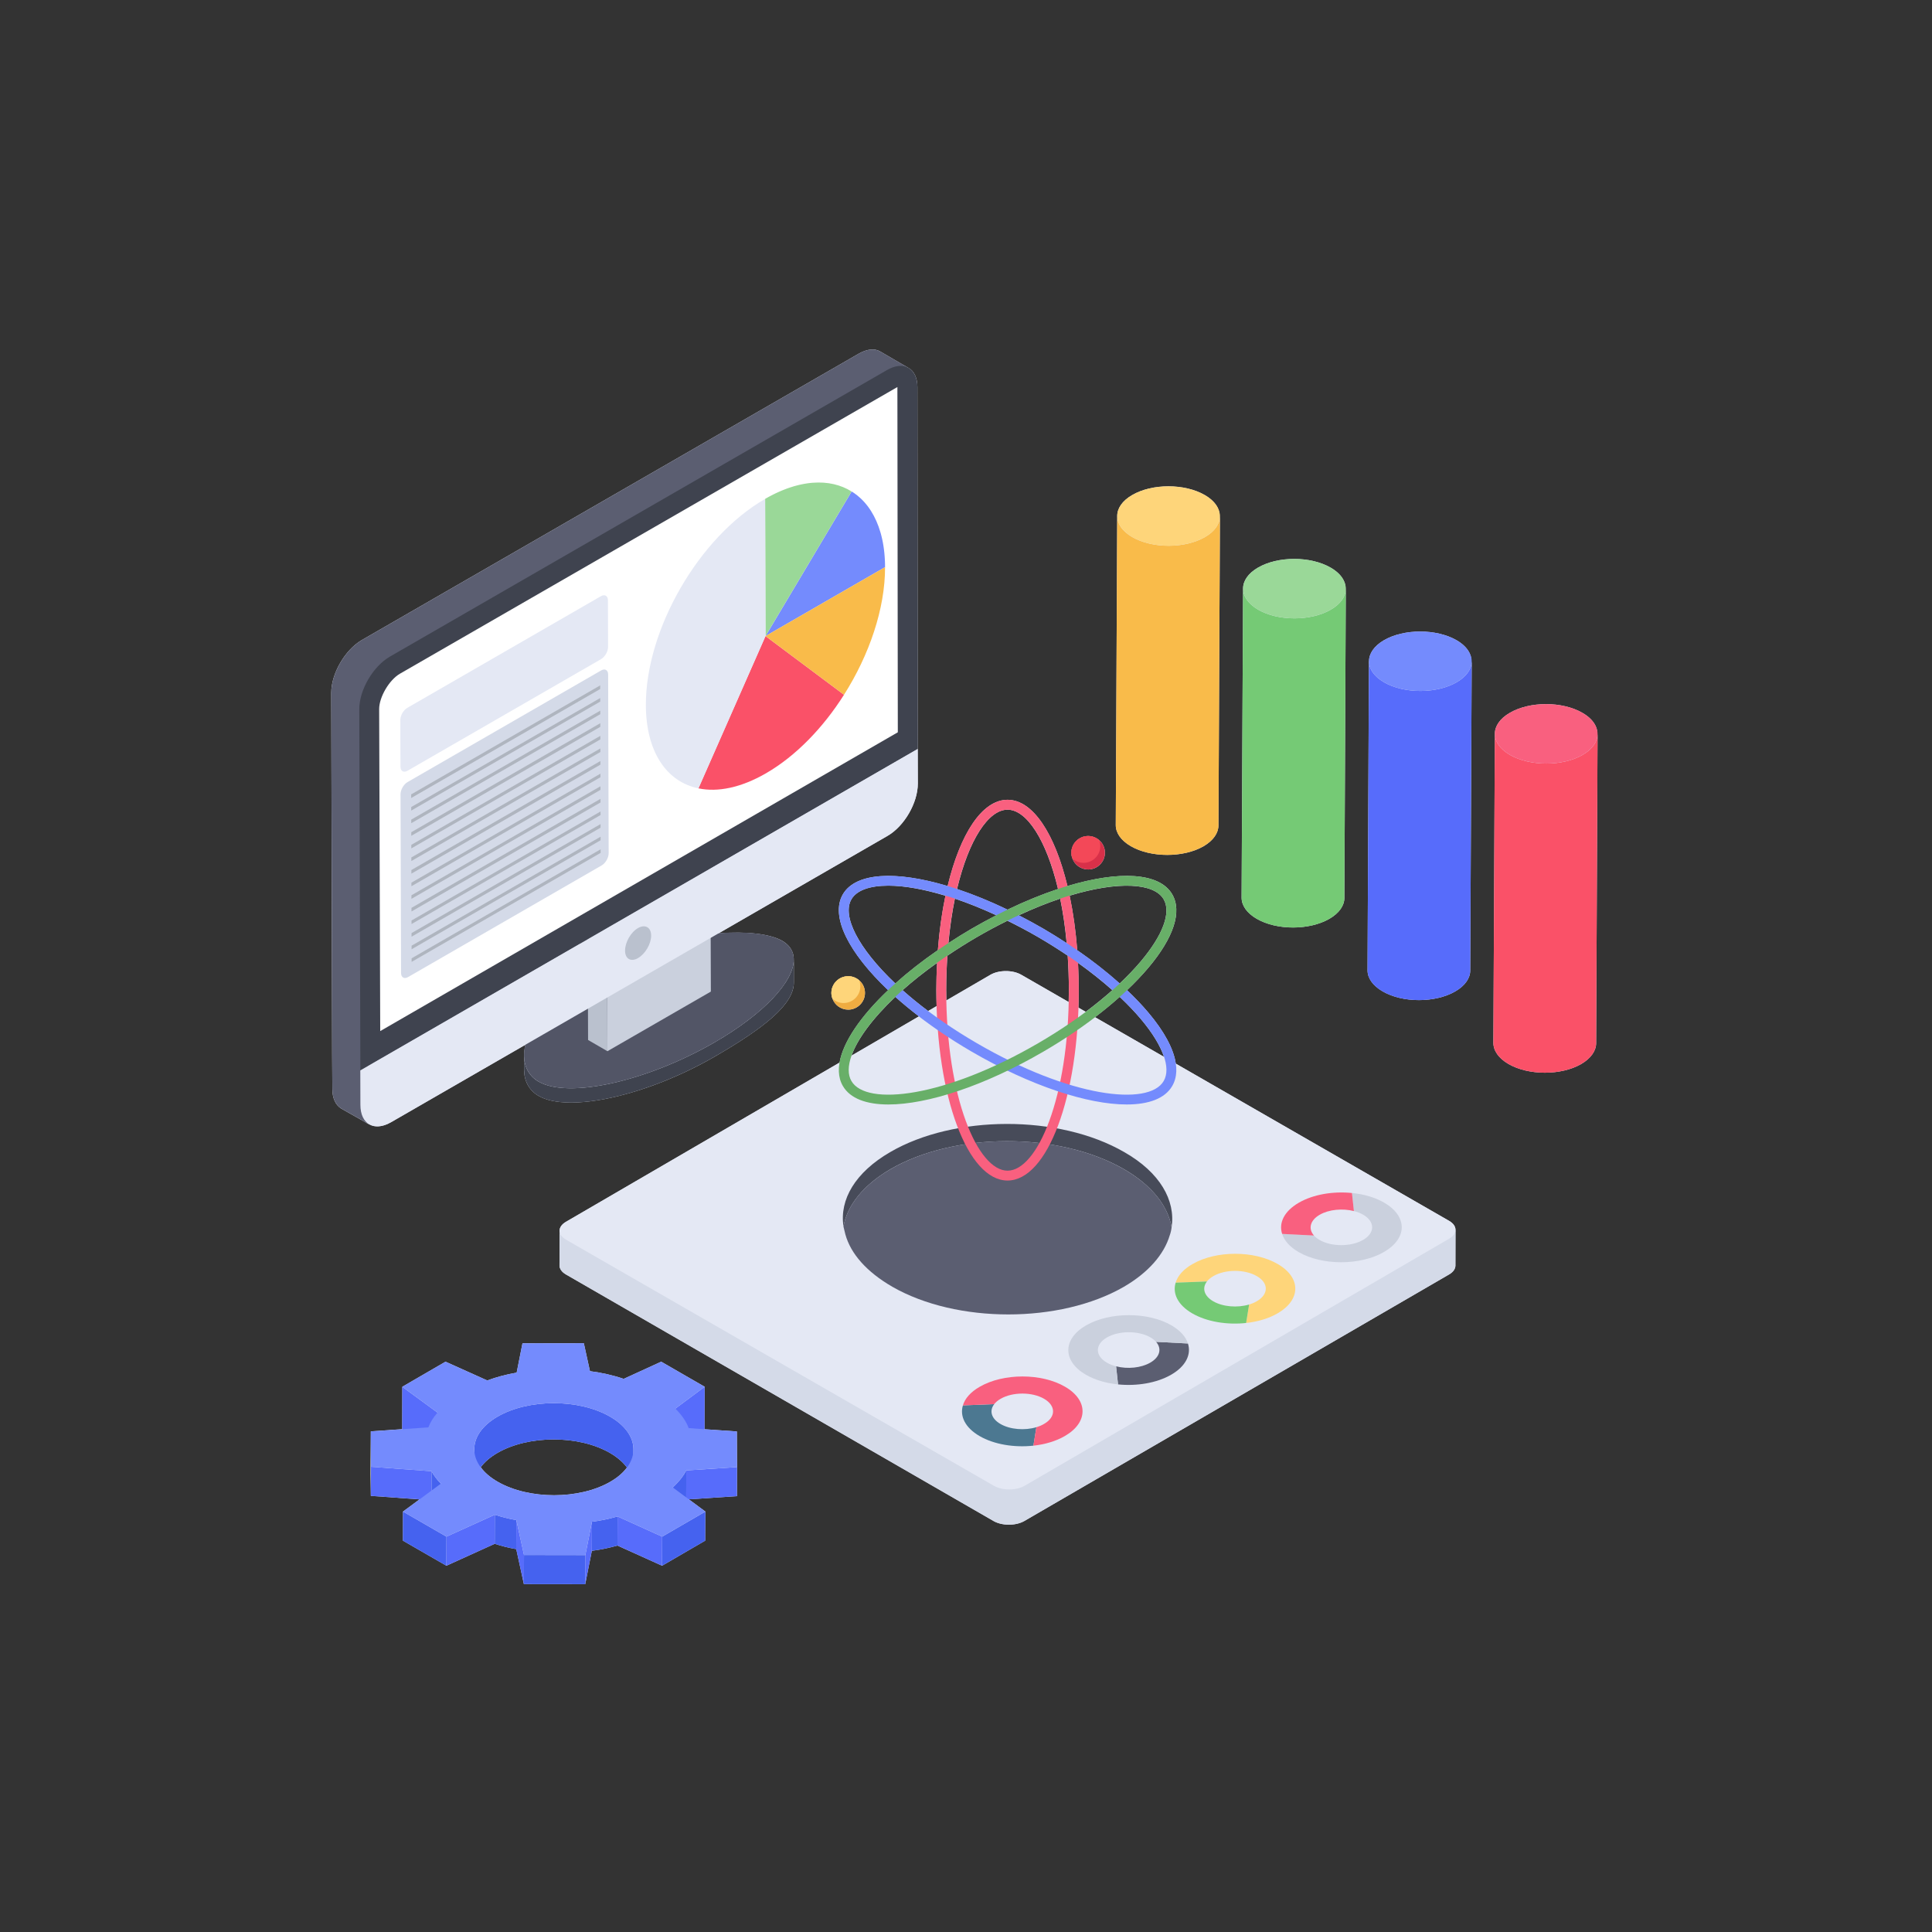 <svg xmlns="http://www.w3.org/2000/svg" xmlns:xlink="http://www.w3.org/1999/xlink" width="500" zoomAndPan="magnify" viewBox="0 0 375 375" height="500" preserveAspectRatio="xMidYMid meet" version="1.0"><rect x="0" y="0" width="375" height="375" fill="#333333" stroke="none"/><defs><clipPath id="5d736d637f"><path d="M 64.281 67.516 L 179 67.516 L 179 219 L 64.281 219 Z M 64.281 67.516 " clip-rule="nonzero"/></clipPath><clipPath id="c96081546c"><path d="M 71 260 L 144 260 L 144 307.516 L 71 307.516 Z M 71 260 " clip-rule="nonzero"/></clipPath><clipPath id="e3c544415b"><path d="M 64.281 67.516 L 177 67.516 L 177 219 L 64.281 219 Z M 64.281 67.516 " clip-rule="nonzero"/></clipPath><clipPath id="d47ec7725f"><path d="M 113 295 L 115 295 L 115 307.516 L 113 307.516 Z M 113 295 " clip-rule="nonzero"/></clipPath><clipPath id="cc901ea24a"><path d="M 100 295 L 102 295 L 102 307.516 L 100 307.516 Z M 100 295 " clip-rule="nonzero"/></clipPath><clipPath id="aaccfbcd42"><path d="M 101 301 L 114 301 L 114 307.516 L 101 307.516 Z M 101 301 " clip-rule="nonzero"/></clipPath></defs><path fill="#e4e8f4" d="M 236.672 100.809 C 236.711 100.613 236.789 100.406 236.789 100.191 L 236.5 160.188 C 236.5 161.664 235.539 163.125 233.621 164.254 C 229.742 166.5 223.406 166.5 219.508 164.254 C 217.547 163.125 216.57 161.648 216.57 160.152 L 216.855 100.156 C 216.855 98.68 217.816 97.203 219.758 96.09 C 223.617 93.824 229.953 93.824 233.852 96.09 C 236.078 97.375 237 99.137 236.672 100.809 Z M 236.672 100.809 " fill-opacity="1" fill-rule="nonzero"/><path fill="#e4e8f4" d="M 261.117 114.906 C 261.156 114.695 261.215 114.484 261.215 114.27 L 260.945 174.285 C 260.945 175.742 259.965 177.223 258.047 178.332 C 254.168 180.578 247.848 180.598 243.949 178.352 C 241.973 177.223 240.992 175.727 240.992 174.23 L 241.281 114.234 C 241.281 112.758 242.242 111.297 244.184 110.168 C 248.059 107.922 254.379 107.922 258.293 110.188 C 260.523 111.473 261.445 113.215 261.117 114.906 Z M 261.117 114.906 " fill-opacity="1" fill-rule="nonzero"/><path fill="#e4e8f4" d="M 285.656 128.371 L 285.371 188.363 C 285.371 189.84 284.41 191.301 282.469 192.43 C 278.59 194.676 272.273 194.695 268.375 192.43 C 266.418 191.301 265.438 189.824 265.438 188.348 L 265.707 128.332 C 265.707 128.332 265.727 128.332 265.727 128.352 C 265.727 126.875 266.688 125.398 268.625 124.266 C 272.504 122.02 278.805 122.02 282.719 124.266 C 284.949 125.551 285.852 127.297 285.543 128.965 C 285.582 128.754 285.656 128.562 285.656 128.371 Z M 285.656 128.371 " fill-opacity="1" fill-rule="nonzero"/><path fill="#e4e8f4" d="M 310.082 142.465 L 309.812 202.461 C 309.812 203.938 308.836 205.398 306.914 206.527 C 303.035 208.773 296.699 208.773 292.801 206.527 C 290.844 205.398 289.863 203.902 289.863 202.426 L 290.152 142.43 C 290.152 140.953 291.113 139.477 293.051 138.363 C 296.93 136.098 303.227 136.098 307.145 138.363 C 309.391 139.648 310.312 141.395 309.988 143.082 C 310.027 142.887 310.082 142.68 310.082 142.465 Z M 310.082 142.465 " fill-opacity="1" fill-rule="nonzero"/><path fill="#e4e8f4" d="M 281.27 236.969 L 228.223 206.457 C 227.812 203.625 226.016 200.242 222.891 196.539 C 221.672 195.094 220.281 193.641 218.754 192.191 C 220.281 190.742 221.672 189.289 222.891 187.844 C 227.828 181.992 229.477 176.926 227.523 173.582 C 225.039 169.324 217.188 168.98 207.188 171.984 C 204.75 161.844 200.5 155.238 195.562 155.238 C 190.625 155.238 186.375 161.844 183.938 171.984 C 173.938 168.984 166.09 169.324 163.602 173.582 C 161.098 177.875 164.742 184.93 172.387 192.191 C 167.039 197.27 163.652 202.242 162.961 206.246 L 109.848 237.156 C 109.035 237.629 108.625 238.246 108.617 238.863 C 108.617 238.836 108.613 238.816 108.613 238.789 L 108.613 238.887 C 108.613 238.887 108.613 238.891 108.613 238.891 L 108.598 245.629 C 108.598 246.25 109.008 246.883 109.848 247.371 L 192.844 295.227 C 194.492 296.176 197.172 296.176 198.82 295.227 L 281.262 247.371 C 282.086 246.898 282.496 246.266 282.496 245.648 L 282.512 238.703 C 282.512 238.707 282.508 238.707 282.508 238.711 C 282.512 238.078 282.098 237.445 281.27 236.969 Z M 189.57 181.918 C 191.605 180.734 193.598 179.676 195.547 178.711 C 197.508 179.684 199.504 180.727 201.555 181.918 C 203.523 183.066 205.418 184.262 207.234 185.488 C 207.379 187.637 207.465 189.863 207.465 192.191 C 207.465 192.977 207.438 193.73 207.422 194.492 L 198.215 189.195 C 196.555 188.242 193.879 188.25 192.234 189.211 L 183.695 194.176 C 183.684 193.516 183.66 192.867 183.66 192.191 C 183.66 189.863 183.746 187.637 183.891 185.492 C 185.676 184.289 187.559 183.09 189.57 181.918 Z M 184.09 183.066 C 184.379 179.957 184.801 177.059 185.344 174.426 C 187.879 175.277 190.574 176.355 193.391 177.66 C 191.805 178.473 190.211 179.328 188.602 180.262 C 187.035 181.176 185.543 182.113 184.09 183.066 Z M 197.742 177.664 C 200.555 176.359 203.25 175.273 205.781 174.426 C 206.328 177.059 206.75 179.957 207.039 183.066 C 205.574 182.109 204.078 181.168 202.523 180.262 C 200.918 179.328 199.324 178.477 197.742 177.664 Z M 209.324 195.586 C 209.359 194.469 209.387 193.34 209.387 192.191 C 209.387 190.383 209.324 188.621 209.234 186.891 C 211.648 188.617 213.887 190.391 215.906 192.191 C 214.309 193.609 212.582 195.02 210.738 196.398 Z M 181.797 195.281 L 180.152 196.238 C 178.348 194.887 176.691 193.531 175.188 192.191 C 177.156 190.438 179.41 188.656 181.895 186.883 C 181.805 188.617 181.742 190.379 181.742 192.191 C 181.742 193.234 181.766 194.262 181.797 195.281 Z M 221.422 197.773 C 223.715 200.492 225.223 202.996 225.93 205.137 L 212.539 197.438 C 214.238 196.137 215.844 194.82 217.332 193.488 C 218.844 194.918 220.223 196.352 221.422 197.773 Z M 225.867 174.551 C 227.355 177.102 225.734 181.496 221.422 186.609 C 220.223 188.031 218.844 189.465 217.332 190.895 C 214.871 188.695 212.105 186.52 209.09 184.438 C 208.797 180.645 208.289 177.094 207.609 173.848 C 217.09 170.977 224.016 171.379 225.867 174.551 Z M 195.562 157.156 C 199.238 157.156 203.07 162.934 205.363 172.559 C 202.246 173.594 198.953 174.93 195.562 176.566 C 192.172 174.93 188.879 173.598 185.762 172.562 C 188.055 162.934 191.887 157.156 195.562 157.156 Z M 165.262 174.551 C 166.273 172.816 168.797 171.906 172.43 171.906 C 175.434 171.906 179.227 172.566 183.516 173.863 C 182.836 177.102 182.328 180.645 182.039 184.426 C 178.973 186.543 176.211 188.719 173.785 190.891 C 166.516 184.016 163.398 177.742 165.262 174.551 Z M 173.785 193.492 C 175.199 194.758 176.738 196.02 178.371 197.273 L 165.281 204.895 C 166.418 201.703 169.328 197.711 173.785 193.492 Z M 108.832 239.629 C 108.676 239.43 108.625 239.211 108.621 238.934 C 108.629 239.168 108.707 239.402 108.832 239.629 Z M 108.832 239.629 " fill-opacity="1" fill-rule="nonzero"/><g clip-path="url(#5d736d637f)"><path fill="#e4e8f4" d="M 178.145 152.055 C 178.164 155.816 175.535 160.363 172.27 162.242 L 139.492 181.152 C 144.906 180.75 149.457 181.25 151.859 182.629 C 153.645 183.684 154.316 185.238 153.988 187.137 C 154.047 186.832 154.086 186.523 154.086 186.234 L 154.086 190.703 C 154.105 194.945 148.305 199.547 138.648 205.129 C 125.551 212.684 110.344 216.078 104.527 212.703 C 102.684 211.629 101.723 209.828 101.723 207.602 L 101.723 204.898 C 101.723 204.227 101.816 203.516 101.973 202.789 L 75.895 217.824 C 74.051 218.879 72.438 218.844 71.344 217.98 C 71.441 218.094 71.535 218.191 71.691 218.285 L 69.941 217.27 L 66.238 215.18 C 65.141 214.508 64.508 213.184 64.508 211.344 L 64.469 204.668 L 64.297 134.449 C 64.297 130.727 66.965 126.164 70.172 124.266 L 166.684 68.641 C 168.316 67.723 169.793 67.586 170.848 68.219 L 176.32 71.402 L 176.34 71.402 L 176.359 71.422 C 177.418 72.02 178.07 73.32 178.07 75.164 L 178.125 145.363 Z M 178.145 152.055 " fill-opacity="1" fill-rule="nonzero"/></g><path fill="#e4e8f4" d="M 211.215 168.762 C 212.992 168.762 214.465 167.312 214.465 165.516 C 214.465 164.535 214.035 163.66 213.34 163.066 C 212.766 162.578 212.031 162.27 211.215 162.27 C 209.414 162.27 207.945 163.719 207.945 165.516 C 207.945 165.926 208.023 166.312 208.168 166.66 C 208.617 167.883 209.824 168.762 211.215 168.762 Z M 211.215 168.762 " fill-opacity="1" fill-rule="nonzero"/><path fill="#e4e8f4" d="M 164.641 195.973 C 166.418 195.973 167.891 194.523 167.891 192.727 C 167.891 191.75 167.461 190.871 166.766 190.277 C 166.195 189.789 165.457 189.48 164.641 189.48 C 162.844 189.48 161.371 190.934 161.371 192.727 C 161.371 193.137 161.453 193.523 161.594 193.871 C 162.043 195.098 163.25 195.973 164.641 195.973 Z M 164.641 195.973 " fill-opacity="1" fill-rule="nonzero"/><g clip-path="url(#c96081546c)"><path fill="#e4e8f4" d="M 143.062 284.766 L 143.027 277.84 L 136.727 277.418 L 136.746 277.379 L 136.785 269.172 L 128.336 264.301 L 121.059 267.637 C 119.043 266.945 116.797 266.43 114.512 266.141 L 113.32 260.715 L 101.414 260.73 L 100.281 266.43 C 98.266 266.773 96.383 267.273 94.578 267.945 L 86.477 264.301 L 78.086 269.172 L 78.066 277.379 L 78.086 277.398 L 71.977 277.82 L 71.941 286.051 L 71.977 290.344 L 81.426 291.035 L 78.219 293.395 L 78.199 299.035 L 86.648 303.906 L 96.02 299.648 C 97.344 300.07 98.766 300.453 100.207 300.684 L 101.684 307.473 L 113.59 307.492 L 114.875 301.012 C 116.586 300.797 118.219 300.453 119.848 299.992 L 128.508 303.906 L 136.883 299.035 L 136.918 293.395 L 133.695 291.016 L 143.047 290.402 Z M 118.465 287.602 C 112.457 291.094 102.645 291.094 96.594 287.602 C 95.156 286.777 94.059 285.82 93.312 284.785 C 94.059 283.785 95.117 282.848 96.539 282.023 C 102.547 278.531 112.32 278.512 118.371 282.004 C 119.828 282.848 120.922 283.805 121.691 284.84 C 120.941 285.859 119.867 286.797 118.465 287.602 Z M 118.465 287.602 " fill-opacity="1" fill-rule="nonzero"/></g><path fill="#f9bb4a" d="M 236.785 100.191 L 236.508 160.195 C 236.504 161.664 235.539 163.129 233.613 164.246 C 229.738 166.496 223.402 166.504 219.5 164.254 C 217.543 163.125 216.566 161.637 216.57 160.152 L 216.848 100.148 C 216.844 101.633 217.82 103.121 219.781 104.25 C 223.68 106.5 230.016 106.492 233.891 104.242 C 235.816 103.125 236.781 101.66 236.785 100.191 Z M 236.785 100.191 " fill-opacity="1" fill-rule="nonzero"/><path fill="#fed57a" d="M 233.848 96.086 C 237.746 98.336 237.77 101.992 233.895 104.242 C 230.016 106.492 223.68 106.5 219.781 104.25 C 215.879 102 215.871 98.336 219.75 96.086 C 223.625 93.836 229.945 93.836 233.848 96.086 Z M 233.848 96.086 " fill-opacity="1" fill-rule="nonzero"/><path fill="#75ca75" d="M 261.223 114.277 L 260.941 174.281 C 260.938 175.75 259.973 177.215 258.043 178.336 C 254.168 180.586 247.844 180.602 243.945 178.352 C 241.977 177.215 240.996 175.727 241 174.238 L 241.277 114.23 C 241.273 115.719 242.254 117.211 244.223 118.348 C 248.125 120.594 254.445 120.578 258.32 118.328 C 260.25 117.211 261.219 115.742 261.223 114.277 Z M 261.223 114.277 " fill-opacity="1" fill-rule="nonzero"/><path fill="#9ad898" d="M 258.289 110.18 C 262.191 112.43 262.199 116.082 258.32 118.328 C 254.445 120.578 248.125 120.594 244.223 118.348 C 240.309 116.09 240.301 112.422 244.176 110.172 C 248.055 107.922 254.375 107.922 258.289 110.18 Z M 258.289 110.18 " fill-opacity="1" fill-rule="nonzero"/><path fill="#576cfb" d="M 285.652 128.363 L 285.371 188.371 C 285.367 189.84 284.402 191.305 282.473 192.426 C 278.598 194.672 272.277 194.688 268.375 192.441 C 266.41 191.309 265.434 189.82 265.438 188.336 L 265.715 128.332 C 265.711 129.816 266.688 131.301 268.652 132.434 C 272.555 134.684 278.875 134.668 282.75 132.418 C 284.68 131.297 285.648 129.832 285.652 128.363 Z M 285.652 128.363 " fill-opacity="1" fill-rule="nonzero"/><path fill="#748bfd" d="M 282.719 124.27 C 286.621 126.52 286.629 130.168 282.75 132.418 C 278.875 134.668 272.555 134.684 268.652 132.434 C 264.738 130.176 264.746 126.52 268.621 124.27 C 272.496 122.02 278.805 122.012 282.719 124.27 Z M 282.719 124.27 " fill-opacity="1" fill-rule="nonzero"/><path fill="#fa5168" d="M 310.09 142.465 L 309.809 202.469 C 309.805 203.938 308.844 205.402 306.914 206.52 C 303.039 208.77 296.707 208.777 292.805 206.527 C 290.84 205.395 289.863 203.91 289.867 202.426 L 290.145 142.422 C 290.141 143.902 291.117 145.391 293.082 146.523 C 296.984 148.773 303.32 148.766 307.195 146.516 C 309.121 145.398 310.086 143.934 310.09 142.465 Z M 310.09 142.465 " fill-opacity="1" fill-rule="nonzero"/><path fill="#f9607f" d="M 307.148 138.359 C 311.051 140.609 311.07 144.266 307.195 146.516 C 303.32 148.766 296.984 148.773 293.082 146.523 C 289.168 144.266 289.176 140.609 293.051 138.359 C 296.926 136.109 303.234 136.102 307.148 138.359 Z M 307.148 138.359 " fill-opacity="1" fill-rule="nonzero"/><path fill="#d4dae8" d="M 282.512 238.703 L 282.496 245.645 C 282.496 246.266 282.082 246.898 281.258 247.371 L 198.82 295.227 C 197.172 296.176 194.492 296.176 192.844 295.227 L 109.848 247.371 C 109.008 246.883 108.598 246.246 108.598 245.629 L 108.613 238.789 C 108.613 239.406 108.656 239.676 109.496 240.152 L 192.492 288.02 C 194.141 288.969 196.82 288.969 198.469 288.02 L 280.906 240.168 C 281.73 239.691 282.512 239.32 282.512 238.703 Z M 282.512 238.703 " fill-opacity="1" fill-rule="nonzero"/><path fill="#e4e8f4" d="M 281.27 236.969 C 282.918 237.918 282.93 239.469 281.281 240.43 L 198.895 288.379 C 197.246 289.336 194.562 289.34 192.914 288.391 L 109.859 240.617 C 108.199 239.66 108.199 238.117 109.848 237.156 L 192.234 189.211 C 193.879 188.25 196.555 188.242 198.215 189.195 Z M 281.27 236.969 " fill-opacity="1" fill-rule="nonzero"/><path fill="#474b59" d="M 218.223 223.625 C 205.508 216.273 185.191 216.395 172.781 223.625 C 165.969 227.574 162.93 232.863 163.719 238.027 C 164.449 234.016 167.488 230.066 172.781 226.969 C 185.191 219.738 205.508 219.617 218.223 226.969 C 223.637 230.129 226.68 234.078 227.41 238.207 C 228.199 232.984 225.156 227.574 218.223 223.625 Z M 218.223 223.625 " fill-opacity="1" fill-rule="nonzero"/><path fill="#5b5e71" d="M 227.41 238.211 C 227.348 238.75 227.223 239.305 227.039 239.797 C 225.945 243.441 222.957 246.961 218.156 249.758 C 205.754 256.922 185.684 256.922 173.199 249.758 C 168.148 246.836 165.121 243.316 164.09 239.613 C 163.969 239.117 163.844 238.645 163.719 238.09 C 163.719 238.027 163.719 238.027 163.719 238.027 C 164.441 234.016 167.492 230.062 172.785 226.977 C 185.188 219.73 205.504 219.609 218.219 226.977 C 223.637 230.125 226.688 234.074 227.41 238.211 Z M 227.41 238.211 " fill-opacity="1" fill-rule="nonzero"/><path fill="#f9607f" d="M 195.562 229.141 C 187.812 229.141 181.742 212.91 181.742 192.191 C 181.742 171.473 187.812 155.238 195.562 155.238 C 203.312 155.238 209.387 171.473 209.387 192.191 C 209.387 212.91 203.312 229.141 195.562 229.141 Z M 195.562 157.156 C 189.816 157.156 183.66 171.234 183.66 192.191 C 183.66 213.148 189.816 227.227 195.562 227.227 C 201.309 227.227 207.465 213.148 207.465 192.191 C 207.465 171.234 201.309 157.156 195.562 157.156 Z M 195.562 157.156 " fill-opacity="1" fill-rule="nonzero"/><path fill="#748bfd" d="M 218.688 214.379 C 211.137 214.379 200.039 210.777 188.602 204.121 C 170.68 193.688 159.699 180.273 163.605 173.582 C 167.504 166.898 184.602 169.832 202.523 180.262 C 210.934 185.156 218.164 190.938 222.891 196.539 C 227.828 202.391 229.477 207.457 227.523 210.801 C 226.113 213.219 222.969 214.379 218.688 214.379 Z M 172.43 171.906 C 168.797 171.906 166.273 172.816 165.262 174.551 C 162.367 179.512 171.445 191.91 189.57 202.461 C 207.699 213.016 222.973 214.793 225.867 209.832 C 227.355 207.281 225.734 202.887 221.422 197.773 C 216.836 192.336 209.777 186.707 201.555 181.918 C 189.77 175.055 179.184 171.906 172.43 171.906 Z M 172.43 171.906 " fill-opacity="1" fill-rule="nonzero"/><path fill="#68af68" d="M 172.441 214.379 C 168.156 214.379 165.016 213.219 163.605 210.797 C 159.699 204.109 170.68 190.695 188.602 180.262 C 206.523 169.828 223.621 166.895 227.523 173.582 C 229.477 176.926 227.828 181.992 222.891 187.844 C 218.164 193.445 210.934 199.223 202.523 204.117 C 191.09 210.777 179.992 214.379 172.441 214.379 Z M 189.57 181.918 C 171.445 192.473 162.367 204.871 165.262 209.832 C 168.156 214.793 183.43 213.016 201.555 202.461 C 209.777 197.676 216.836 192.043 221.422 186.609 C 225.734 181.496 227.355 177.102 225.867 174.551 C 222.973 169.59 207.695 171.367 189.57 181.918 Z M 189.57 181.918 " fill-opacity="1" fill-rule="nonzero"/><path fill="#4e5161" d="M 117.824 186.227 L 109.809 181.574 L 129.883 170 L 137.895 174.648 Z M 117.824 186.227 " fill-opacity="1" fill-rule="nonzero"/><path fill="#3f434f" d="M 101.715 204.824 L 101.723 207.605 C 101.73 209.82 102.68 211.637 104.531 212.707 C 110.34 216.082 125.555 212.684 138.648 205.129 C 148.316 199.555 154.098 194.949 154.086 190.695 L 154.074 186.238 C 154.09 190.492 148.305 196.777 138.641 202.352 C 125.547 209.902 110.332 213.301 104.523 209.93 C 102.672 208.855 101.719 207.043 101.715 204.824 Z M 101.715 204.824 " fill-opacity="1" fill-rule="nonzero"/><path fill="#525566" d="M 114.805 188.516 C 101.711 196.066 98.762 206.586 104.523 209.93 C 110.332 213.301 125.547 209.902 138.641 202.352 C 151.691 194.824 157.66 186.004 151.852 182.633 C 146.09 179.289 127.855 180.988 114.805 188.516 Z M 114.805 188.516 " fill-opacity="1" fill-rule="nonzero"/><path fill="#bac1ce" d="M 117.902 204.039 L 114.145 201.859 L 114.062 177.801 L 117.824 179.984 Z M 117.902 204.039 " fill-opacity="1" fill-rule="nonzero"/><path fill="#cad0dd" d="M 137.895 168.41 L 137.977 192.465 L 117.902 204.039 L 117.824 179.984 Z M 137.895 168.41 " fill-opacity="1" fill-rule="nonzero"/><path fill="#eaf0f6" d="M 99.68 196.387 L 134.176 176.363 L 140.344 180.414 L 105.848 200.438 Z M 99.68 196.387 " fill-opacity="1" fill-rule="nonzero"/><g clip-path="url(#e3c544415b)"><path fill="#5b5e71" d="M 176.367 71.422 C 175.355 70.875 173.93 71.719 172.324 72.691 L 76.559 128.867 C 73.305 130.727 72.848 133.91 72.848 137.625 L 71.438 207.637 L 71.438 214.348 C 71.48 216.203 70.625 217.688 71.684 218.277 L 69.949 217.266 L 66.246 215.172 C 65.148 214.496 64.512 213.191 64.512 211.332 L 64.473 204.664 L 64.305 134.441 C 64.305 130.727 66.965 126.172 70.176 124.27 L 166.676 68.648 C 168.32 67.719 169.801 67.594 170.855 68.227 Z M 176.367 71.422 " fill-opacity="1" fill-rule="nonzero"/></g><path fill="#3f434f" d="M 178.133 145.371 L 69.949 207.812 L 69.738 137.633 C 69.738 133.918 72.402 129.359 75.656 127.461 L 172.152 71.836 C 175.406 69.938 178.07 71.457 178.07 75.172 Z M 178.133 145.371 " fill-opacity="1" fill-rule="nonzero"/><path fill="#ffffff" d="M 174.266 142.137 L 73.801 200.133 L 73.594 137.629 C 73.594 135.305 75.531 131.992 77.609 130.777 L 174.184 75.125 Z M 174.266 142.137 " fill-opacity="1" fill-rule="nonzero"/><path fill="#e4e8f4" d="M 178.133 145.371 L 178.152 152.062 C 178.16 155.809 175.527 160.363 172.266 162.246 L 75.895 217.824 C 72.613 219.715 69.965 218.207 69.953 214.461 L 69.934 207.766 Z M 178.133 145.371 " fill-opacity="1" fill-rule="nonzero"/><path fill="#bac1ce" d="M 126.387 181.594 C 126.387 183.223 125.242 185.141 123.855 185.957 C 122.469 186.77 121.324 186.117 121.324 184.527 C 121.324 182.898 122.426 180.941 123.855 180.125 C 125.242 179.352 126.387 180.004 126.387 181.594 Z M 126.387 181.594 " fill-opacity="1" fill-rule="nonzero"/><path fill="#d83049" d="M 214.465 165.516 C 214.465 167.312 212.992 168.762 211.215 168.762 C 209.824 168.762 208.617 167.883 208.168 166.66 C 208.023 166.312 207.945 165.926 207.945 165.516 C 207.945 163.719 209.414 162.27 211.215 162.27 C 212.031 162.27 212.77 162.578 213.34 163.066 C 214.035 163.66 214.465 164.535 214.465 165.516 Z M 214.465 165.516 " fill-opacity="1" fill-rule="nonzero"/><path fill="#f34858" d="M 213.562 164.23 C 213.562 166.027 212.094 167.477 210.312 167.477 C 209.496 167.477 208.742 167.172 208.168 166.66 C 208.023 166.312 207.945 165.926 207.945 165.516 C 207.945 163.719 209.414 162.27 211.215 162.27 C 212.031 162.27 212.77 162.574 213.34 163.066 C 213.484 163.434 213.562 163.82 213.562 164.23 Z M 213.562 164.23 " fill-opacity="1" fill-rule="nonzero"/><path fill="#efac41" d="M 167.891 192.727 C 167.891 194.523 166.418 195.973 164.641 195.973 C 163.25 195.973 162.043 195.098 161.594 193.871 C 161.453 193.523 161.371 193.137 161.371 192.727 C 161.371 190.934 162.844 189.48 164.641 189.48 C 165.457 189.48 166.195 189.789 166.766 190.277 C 167.461 190.871 167.891 191.75 167.891 192.727 Z M 167.891 192.727 " fill-opacity="1" fill-rule="nonzero"/><path fill="#fed57a" d="M 166.992 191.441 C 166.992 193.238 165.52 194.688 163.742 194.688 C 162.926 194.688 162.168 194.383 161.598 193.871 C 161.453 193.523 161.371 193.137 161.371 192.727 C 161.371 190.93 162.844 189.48 164.641 189.48 C 165.461 189.48 166.195 189.789 166.766 190.277 C 166.91 190.645 166.992 191.035 166.992 191.441 Z M 166.992 191.441 " fill-opacity="1" fill-rule="nonzero"/><path fill="#72747a" d="M 158.277 93.668 C 158.117 93.676 157.957 93.684 157.793 93.699 C 157.957 93.684 158.117 93.676 158.277 93.668 Z M 158.277 93.668 " fill-opacity="1" fill-rule="nonzero"/><path fill="#72747a" d="M 158.781 93.656 C 158.656 93.656 158.531 93.66 158.406 93.664 C 158.531 93.66 158.656 93.656 158.781 93.656 Z M 158.781 93.656 " fill-opacity="1" fill-rule="nonzero"/><path fill="#b0b3bd" d="M 165.301 95.398 C 163.848 94.492 162.191 93.93 160.375 93.734 C 163.469 94.066 166.102 95.465 168.059 97.805 C 167.25 96.836 166.324 96.031 165.301 95.398 Z M 165.301 95.398 " fill-opacity="1" fill-rule="nonzero"/><path fill="#72747a" d="M 168.117 97.875 C 168.223 98.004 168.328 98.137 168.43 98.27 C 168.328 98.137 168.223 98.004 168.117 97.875 Z M 168.117 97.875 " fill-opacity="1" fill-rule="nonzero"/><path fill="#fa5168" d="M 148.586 123.461 L 163.82 134.852 C 159.77 141.254 154.461 146.762 148.66 150.105 C 143.812 152.902 139.301 153.801 135.566 153.02 Z M 148.586 123.461 " fill-opacity="1" fill-rule="nonzero"/><path fill="#748bfd" d="M 165.301 95.398 C 166.488 96.133 167.539 97.094 168.434 98.27 C 168.484 98.34 168.523 98.395 168.562 98.445 C 168.578 98.469 168.594 98.488 168.609 98.512 C 168.641 98.551 168.668 98.594 168.699 98.637 C 168.719 98.664 168.742 98.695 168.762 98.727 C 168.785 98.758 168.809 98.793 168.828 98.824 C 168.855 98.863 168.883 98.906 168.91 98.949 C 168.93 98.973 168.945 98.996 168.961 99.023 C 169 99.078 169.035 99.137 169.07 99.191 C 169.832 100.402 170.441 101.77 170.887 103.301 C 170.914 103.391 170.941 103.48 170.965 103.57 C 170.992 103.668 171.016 103.754 171.035 103.84 C 171.066 103.949 171.086 104.031 171.105 104.113 C 171.137 104.23 171.152 104.309 171.172 104.391 C 171.203 104.52 171.219 104.598 171.238 104.676 C 171.266 104.801 171.281 104.879 171.297 104.957 C 171.324 105.094 171.34 105.172 171.355 105.25 C 171.379 105.387 171.395 105.461 171.406 105.535 C 171.41 105.562 171.414 105.586 171.418 105.609 C 171.43 105.684 171.445 105.758 171.457 105.832 C 171.461 105.859 171.465 105.887 171.469 105.91 C 171.48 105.98 171.488 106.051 171.5 106.121 C 171.504 106.152 171.512 106.184 171.516 106.219 C 171.523 106.285 171.535 106.355 171.543 106.426 C 171.547 106.457 171.555 106.492 171.559 106.523 C 171.566 106.59 171.574 106.652 171.582 106.719 C 171.586 106.758 171.594 106.797 171.598 106.836 C 171.605 106.898 171.609 106.961 171.617 107.023 C 171.625 107.066 171.629 107.105 171.633 107.148 C 171.641 107.207 171.645 107.27 171.652 107.332 C 171.656 107.375 171.66 107.418 171.664 107.461 C 171.668 107.527 171.676 107.59 171.68 107.656 C 171.684 107.695 171.688 107.734 171.691 107.777 C 171.695 107.844 171.703 107.91 171.707 107.973 C 171.711 108.016 171.715 108.055 171.715 108.098 C 171.719 108.16 171.727 108.223 171.727 108.281 C 171.73 108.328 171.734 108.379 171.738 108.426 C 171.742 108.484 171.746 108.543 171.746 108.602 C 171.75 108.648 171.754 108.699 171.754 108.746 C 171.758 108.812 171.762 108.879 171.766 108.945 C 171.766 108.988 171.766 109.035 171.77 109.078 C 171.773 109.145 171.773 109.215 171.777 109.281 C 171.777 109.324 171.777 109.367 171.781 109.41 C 171.781 109.492 171.781 109.574 171.785 109.66 C 171.785 109.688 171.785 109.715 171.785 109.742 C 171.789 109.855 171.789 109.969 171.789 110.082 L 148.586 123.465 Z M 165.301 95.398 " fill-opacity="1" fill-rule="nonzero"/><path fill="#72747a" d="M 159.344 93.664 C 159.195 93.656 159.043 93.656 158.895 93.656 C 159.043 93.656 159.195 93.656 159.344 93.664 Z M 159.344 93.664 " fill-opacity="1" fill-rule="nonzero"/><path fill="#72747a" d="M 160.359 93.73 C 160.031 93.695 159.699 93.672 159.363 93.664 C 159.699 93.672 160.031 93.695 160.359 93.73 Z M 160.359 93.73 " fill-opacity="1" fill-rule="nonzero"/><path fill="#f9bb4a" d="M 171.789 110.082 C 171.812 118.125 168.719 127.148 163.82 134.852 L 148.586 123.461 Z M 171.789 110.082 " fill-opacity="1" fill-rule="nonzero"/><path fill="#9ad898" d="M 148.512 96.832 C 148.613 96.773 148.715 96.715 148.816 96.656 C 148.965 96.574 149.043 96.531 149.121 96.488 C 149.152 96.469 149.184 96.453 149.215 96.438 C 149.281 96.402 149.352 96.363 149.418 96.328 C 149.469 96.301 149.523 96.273 149.574 96.246 C 149.625 96.219 149.672 96.195 149.719 96.172 C 149.77 96.141 149.824 96.117 149.879 96.09 C 149.922 96.066 149.969 96.039 150.016 96.016 C 150.074 95.988 150.133 95.961 150.191 95.93 C 150.23 95.91 150.273 95.891 150.312 95.871 C 150.371 95.84 150.43 95.812 150.488 95.785 C 150.531 95.766 150.57 95.746 150.609 95.727 C 150.672 95.699 150.73 95.672 150.789 95.645 C 150.828 95.625 150.867 95.605 150.906 95.59 C 150.965 95.562 151.02 95.539 151.078 95.512 C 151.121 95.492 151.164 95.473 151.203 95.457 C 151.262 95.43 151.32 95.406 151.379 95.379 C 151.418 95.363 151.457 95.344 151.496 95.328 C 151.555 95.301 151.617 95.277 151.676 95.254 C 151.711 95.238 151.75 95.223 151.785 95.207 C 151.852 95.18 151.914 95.152 151.98 95.125 C 152.012 95.113 152.043 95.102 152.074 95.09 C 152.141 95.062 152.207 95.035 152.273 95.012 C 152.301 95 152.332 94.988 152.359 94.977 C 152.43 94.949 152.5 94.926 152.57 94.898 C 152.594 94.887 152.621 94.879 152.645 94.867 C 152.719 94.844 152.789 94.816 152.859 94.789 C 153.004 94.738 153.078 94.715 153.156 94.688 C 153.285 94.645 153.359 94.617 153.43 94.594 C 153.574 94.547 153.648 94.523 153.723 94.504 C 153.852 94.461 153.93 94.438 154.004 94.414 C 154.137 94.379 154.211 94.355 154.289 94.332 C 154.41 94.301 154.492 94.277 154.57 94.258 C 154.688 94.227 154.77 94.203 154.852 94.184 C 154.957 94.156 155.039 94.137 155.121 94.117 C 155.242 94.09 155.32 94.07 155.398 94.055 C 155.512 94.031 155.59 94.016 155.664 94 C 155.797 93.973 155.867 93.957 155.941 93.945 C 156.059 93.922 156.133 93.91 156.211 93.895 C 156.328 93.875 156.406 93.863 156.48 93.852 C 156.598 93.832 156.672 93.82 156.742 93.812 C 156.766 93.809 156.793 93.805 156.816 93.801 C 156.883 93.793 156.945 93.785 157.012 93.777 C 157.141 93.762 157.207 93.754 157.27 93.746 C 157.305 93.742 157.34 93.738 157.375 93.734 C 157.426 93.73 157.48 93.723 157.535 93.719 C 157.594 93.715 157.656 93.711 157.715 93.703 C 157.738 93.703 157.766 93.699 157.789 93.699 C 160.633 93.484 163.18 94.078 165.297 95.398 L 148.582 123.461 L 171.785 110.082 L 148.582 123.461 Z M 148.512 96.832 " fill-opacity="1" fill-rule="nonzero"/><path fill="#e4e8f4" d="M 148.512 96.832 L 148.586 123.461 L 135.566 153.02 C 129.434 151.762 125.387 146.004 125.363 136.855 C 125.32 122.156 135.68 104.23 148.512 96.832 Z M 148.512 96.832 " fill-opacity="1" fill-rule="nonzero"/><path fill="#d4dae8" d="M 116.672 130.137 C 117.422 129.703 118.039 130.055 118.039 130.93 L 118.141 165.613 C 118.141 166.488 117.531 167.547 116.777 167.98 L 79.211 189.645 C 78.461 190.078 77.844 189.727 77.844 188.852 L 77.742 154.168 C 77.742 153.293 78.352 152.234 79.105 151.801 Z M 116.672 130.137 " fill-opacity="1" fill-rule="nonzero"/><path fill="#e4e8f4" d="M 116.629 115.727 C 117.383 115.293 117.996 115.645 118 116.52 L 118.027 125.57 C 118.027 126.445 117.418 127.504 116.664 127.938 L 79.098 149.602 C 78.348 150.035 77.73 149.684 77.73 148.809 L 77.703 139.758 C 77.699 138.883 78.312 137.824 79.062 137.391 Z M 116.629 115.727 " fill-opacity="1" fill-rule="nonzero"/><path fill="#afb5bf" d="M 116.5 133.031 L 116.5 133.734 L 79.812 154.895 L 79.809 154.191 Z M 116.5 133.031 " fill-opacity="1" fill-rule="nonzero"/><path fill="#afb5bf" d="M 116.508 135.484 L 116.508 136.176 L 79.816 157.336 L 79.816 156.645 Z M 116.508 135.484 " fill-opacity="1" fill-rule="nonzero"/><path fill="#afb5bf" d="M 116.52 140.371 L 116.52 141.078 L 79.832 162.234 L 79.828 161.531 Z M 116.52 140.371 " fill-opacity="1" fill-rule="nonzero"/><path fill="#afb5bf" d="M 116.582 164.848 L 116.586 165.543 L 79.895 186.699 L 79.891 186.008 Z M 116.582 164.848 " fill-opacity="1" fill-rule="nonzero"/><path fill="#afb5bf" d="M 116.578 162.402 L 116.578 163.094 L 79.887 184.254 L 79.887 183.559 Z M 116.578 162.402 " fill-opacity="1" fill-rule="nonzero"/><path fill="#afb5bf" d="M 116.57 159.953 L 116.574 160.648 L 79.883 181.809 L 79.879 181.113 Z M 116.57 159.953 " fill-opacity="1" fill-rule="nonzero"/><path fill="#afb5bf" d="M 116.562 157.508 L 116.566 158.199 L 79.875 179.359 L 79.875 178.668 Z M 116.562 157.508 " fill-opacity="1" fill-rule="nonzero"/><path fill="#afb5bf" d="M 116.559 155.055 L 116.559 155.758 L 79.867 176.918 L 79.867 176.215 Z M 116.559 155.055 " fill-opacity="1" fill-rule="nonzero"/><path fill="#afb5bf" d="M 116.551 152.613 L 116.555 153.309 L 79.863 174.465 L 79.859 173.773 Z M 116.551 152.613 " fill-opacity="1" fill-rule="nonzero"/><path fill="#afb5bf" d="M 116.543 150.168 L 116.547 150.859 L 79.855 172.02 L 79.855 171.324 Z M 116.543 150.168 " fill-opacity="1" fill-rule="nonzero"/><path fill="#afb5bf" d="M 116.539 147.715 L 116.539 148.418 L 79.848 169.578 L 79.848 168.871 Z M 116.539 147.715 " fill-opacity="1" fill-rule="nonzero"/><path fill="#afb5bf" d="M 116.531 145.273 L 116.535 145.965 L 79.844 167.125 L 79.84 166.43 Z M 116.531 145.273 " fill-opacity="1" fill-rule="nonzero"/><path fill="#afb5bf" d="M 116.527 142.824 L 116.527 143.52 L 79.836 164.676 L 79.836 163.984 Z M 116.527 142.824 " fill-opacity="1" fill-rule="nonzero"/><path fill="#afb5bf" d="M 116.512 137.934 L 116.516 138.625 L 79.824 159.785 L 79.82 159.09 Z M 116.512 137.934 " fill-opacity="1" fill-rule="nonzero"/><path fill="#576cfb" d="M 136.777 269.172 L 136.754 277.391 L 131.062 281.625 L 131.086 273.41 Z M 136.777 269.172 " fill-opacity="1" fill-rule="nonzero"/><path fill="#576cfb" d="M 84.922 274.188 L 84.898 282.406 L 78.062 277.391 L 78.086 269.176 Z M 84.922 274.188 " fill-opacity="1" fill-rule="nonzero"/><path fill="#4562ef" d="M 122.953 281.332 L 122.934 288.375 C 122.941 286.07 121.418 283.762 118.375 282.008 C 112.324 278.52 102.551 278.535 96.539 282.023 C 93.547 283.762 92.043 286.035 92.039 288.312 L 92.059 281.266 C 92.062 278.988 93.566 276.715 96.559 274.977 C 102.57 271.488 112.344 271.473 118.395 274.961 C 121.441 276.715 122.961 279.023 122.953 281.332 Z M 122.953 281.332 " fill-opacity="1" fill-rule="nonzero"/><path fill="#e4e8f4" d="M 72.008 284.703 L 71.984 290.344 L 71.945 286.047 L 71.969 277.832 Z M 72.008 284.703 " fill-opacity="1" fill-rule="nonzero"/><path fill="#576cfb" d="M 143.059 284.758 L 143.035 290.402 L 133.184 291.051 L 133.207 285.41 Z M 143.059 284.758 " fill-opacity="1" fill-rule="nonzero"/><path fill="#576cfb" d="M 83.766 285.559 L 83.742 291.199 L 71.984 290.344 L 72.008 284.703 Z M 83.766 285.559 " fill-opacity="1" fill-rule="nonzero"/><path fill="#4562ef" d="M 85.578 287.973 L 85.555 296.188 C 84.809 295.426 84.164 294.609 83.742 293.773 L 83.766 285.559 C 84.188 286.395 84.832 287.211 85.578 287.973 Z M 85.578 287.973 " fill-opacity="1" fill-rule="nonzero"/><path fill="#4562ef" d="M 133.207 285.41 L 133.184 293.625 C 132.582 294.793 131.688 295.871 130.57 296.93 L 130.594 288.715 C 131.711 287.656 132.602 286.578 133.207 285.41 Z M 133.207 285.41 " fill-opacity="1" fill-rule="nonzero"/><path fill="#4562ef" d="M 100.223 295.051 L 100.199 300.691 C 98.754 300.449 97.34 300.078 96.023 299.652 L 96.043 294.008 C 97.363 294.438 98.777 294.809 100.223 295.051 Z M 100.223 295.051 " fill-opacity="1" fill-rule="nonzero"/><path fill="#4562ef" d="M 119.871 294.344 L 119.848 299.984 C 118.211 300.449 116.574 300.805 114.875 301.008 L 114.898 295.367 C 116.598 295.16 118.234 294.809 119.871 294.344 Z M 119.871 294.344 " fill-opacity="1" fill-rule="nonzero"/><path fill="#4562ef" d="M 136.91 293.398 L 136.887 299.039 L 128.504 303.906 L 128.527 298.262 Z M 136.91 293.398 " fill-opacity="1" fill-rule="nonzero"/><path fill="#576cfb" d="M 128.527 298.262 L 128.504 303.906 L 119.848 299.984 L 119.867 294.344 Z M 128.527 298.262 " fill-opacity="1" fill-rule="nonzero"/><path fill="#4562ef" d="M 86.66 298.262 L 86.637 303.906 L 78.199 299.039 L 78.223 293.398 Z M 86.66 298.262 " fill-opacity="1" fill-rule="nonzero"/><path fill="#576cfb" d="M 96.043 294.008 L 96.023 299.652 L 86.637 303.906 L 86.66 298.262 Z M 96.043 294.008 " fill-opacity="1" fill-rule="nonzero"/><g clip-path="url(#d47ec7725f)"><path fill="#576cfb" d="M 114.898 295.367 L 114.875 301.008 L 113.598 307.492 L 113.617 301.848 Z M 114.898 295.367 " fill-opacity="1" fill-rule="nonzero"/></g><g clip-path="url(#cc901ea24a)"><path fill="#576cfb" d="M 101.707 301.828 L 101.684 307.473 L 100.199 300.691 L 100.223 295.051 Z M 101.707 301.828 " fill-opacity="1" fill-rule="nonzero"/></g><path fill="#748bfd" d="M 128.527 298.262 L 119.871 294.344 C 118.234 294.809 116.598 295.16 114.898 295.367 L 113.617 301.848 L 101.707 301.832 L 100.223 295.051 C 98.777 294.809 97.363 294.438 96.043 294.008 L 86.66 298.262 L 78.223 293.398 L 85.578 287.973 C 84.832 287.211 84.188 286.395 83.766 285.559 L 72.008 284.703 L 71.969 277.832 L 83.141 277.051 C 83.52 276.082 84.09 275.117 84.922 274.188 L 78.086 269.172 L 86.469 264.309 L 94.582 267.949 C 96.375 267.277 98.266 266.777 100.289 266.426 L 101.41 260.738 L 113.324 260.723 L 114.508 266.145 C 116.789 266.426 119.039 266.945 121.066 267.633 L 128.336 264.309 L 136.777 269.172 L 131.086 273.41 C 132.277 274.578 133.188 275.879 133.676 277.199 L 143.02 277.848 L 143.059 284.758 L 133.207 285.41 C 132.605 286.578 131.711 287.656 130.594 288.715 L 136.914 293.395 Z M 96.602 287.609 C 102.652 291.102 112.457 291.102 118.465 287.609 C 124.477 284.121 124.445 278.449 118.395 274.961 C 112.344 271.473 102.57 271.488 96.559 274.977 C 90.547 278.465 90.551 284.121 96.602 287.609 " fill-opacity="1" fill-rule="nonzero"/><g clip-path="url(#aaccfbcd42)"><path fill="#4562ef" d="M 113.617 301.848 L 113.598 307.488 L 101.684 307.473 L 101.707 301.828 Z M 113.617 301.848 " fill-opacity="1" fill-rule="nonzero"/></g><path fill="#cad0dd" d="M 248.863 239.5 C 249.27 240.789 250.336 242.023 252.051 243.02 C 256.613 245.668 264.031 245.66 268.617 243.016 C 273.207 240.367 273.234 236.086 268.672 233.438 C 266.902 232.41 264.719 231.781 262.414 231.562 L 262.793 235.07 C 263.453 235.23 264.066 235.469 264.602 235.781 C 266.922 237.129 266.91 239.324 264.574 240.668 C 262.238 242.016 258.438 242.02 256.121 240.672 C 255.676 240.418 255.316 240.129 255.043 239.816 Z M 248.863 239.5 " fill-opacity="1" fill-rule="nonzero"/><path fill="#f9607f" d="M 252.113 233.438 C 249.254 235.086 248.168 237.367 248.863 239.5 L 255.043 239.816 C 253.891 238.516 254.266 236.871 256.156 235.781 C 257.949 234.746 260.609 234.508 262.793 235.07 L 262.414 231.562 C 258.793 231.188 254.918 231.82 252.113 233.438 Z M 252.113 233.438 " fill-opacity="1" fill-rule="nonzero"/><path fill="#5b5e71" d="M 224.391 260.449 C 225.543 261.754 225.168 263.395 223.27 264.488 C 221.477 265.523 218.824 265.77 216.633 265.199 L 217.012 268.711 C 220.641 269.078 224.508 268.453 227.32 266.832 C 230.18 265.184 231.258 262.902 230.578 260.77 Z M 224.391 260.449 " fill-opacity="1" fill-rule="nonzero"/><path fill="#4c7891" d="M 186.902 272.781 C 186.262 274.879 187.332 277.113 190.125 278.734 C 192.965 280.383 196.891 281.004 200.586 280.602 L 201.16 277.02 C 198.898 277.695 196.059 277.48 194.184 276.391 C 192.391 275.352 191.988 273.816 192.977 272.543 Z M 186.902 272.781 " fill-opacity="1" fill-rule="nonzero"/><path fill="#f9607f" d="M 206.68 278.734 C 204.949 279.742 202.809 280.359 200.582 280.605 L 201.16 277.027 C 201.695 276.859 202.188 276.656 202.641 276.387 C 204.992 275.051 204.969 272.848 202.664 271.508 C 200.336 270.152 196.562 270.152 194.215 271.508 C 193.68 271.816 193.266 272.168 192.977 272.539 L 186.898 272.785 C 187.293 271.449 188.383 270.191 190.176 269.164 C 194.77 266.508 202.168 266.508 206.723 269.164 C 211.273 271.797 211.254 276.098 206.68 278.734 Z M 206.68 278.734 " fill-opacity="1" fill-rule="nonzero"/><path fill="#cad0dd" d="M 210.809 257.254 C 206.227 259.898 206.211 264.188 210.762 266.832 C 212.531 267.855 214.723 268.488 217.012 268.711 L 216.633 265.199 C 215.98 265.035 215.367 264.797 214.832 264.484 C 212.512 263.137 212.516 260.945 214.852 259.602 C 217.195 258.25 220.996 258.246 223.312 259.594 C 223.758 259.852 224.125 260.145 224.391 260.449 L 230.578 260.77 C 230.172 259.48 229.098 258.25 227.375 257.25 C 222.82 254.609 215.402 254.609 210.809 257.254 Z M 210.809 257.254 " fill-opacity="1" fill-rule="nonzero"/><path fill="#fed57a" d="M 247.973 254.922 C 246.238 255.93 244.098 256.547 241.871 256.793 L 242.449 253.215 C 242.984 253.047 243.48 252.844 243.934 252.574 C 246.262 251.238 246.281 249.035 243.953 247.695 C 241.625 246.34 237.832 246.34 235.504 247.695 C 234.969 248.008 234.559 248.355 234.27 248.727 L 228.191 248.973 C 228.582 247.637 229.695 246.359 231.469 245.352 C 236.043 242.695 243.461 242.695 248.012 245.352 C 252.566 247.984 252.547 252.289 247.973 254.922 Z M 247.973 254.922 " fill-opacity="1" fill-rule="nonzero"/><path fill="#75ca75" d="M 228.195 248.965 C 227.547 251.066 228.617 253.301 231.41 254.922 C 234.25 256.57 238.188 257.188 241.875 256.789 L 242.449 253.207 C 240.195 253.879 237.355 253.664 235.48 252.578 C 233.688 251.535 233.273 250.004 234.266 248.734 Z M 228.195 248.965 " fill-opacity="1" fill-rule="nonzero"/></svg>